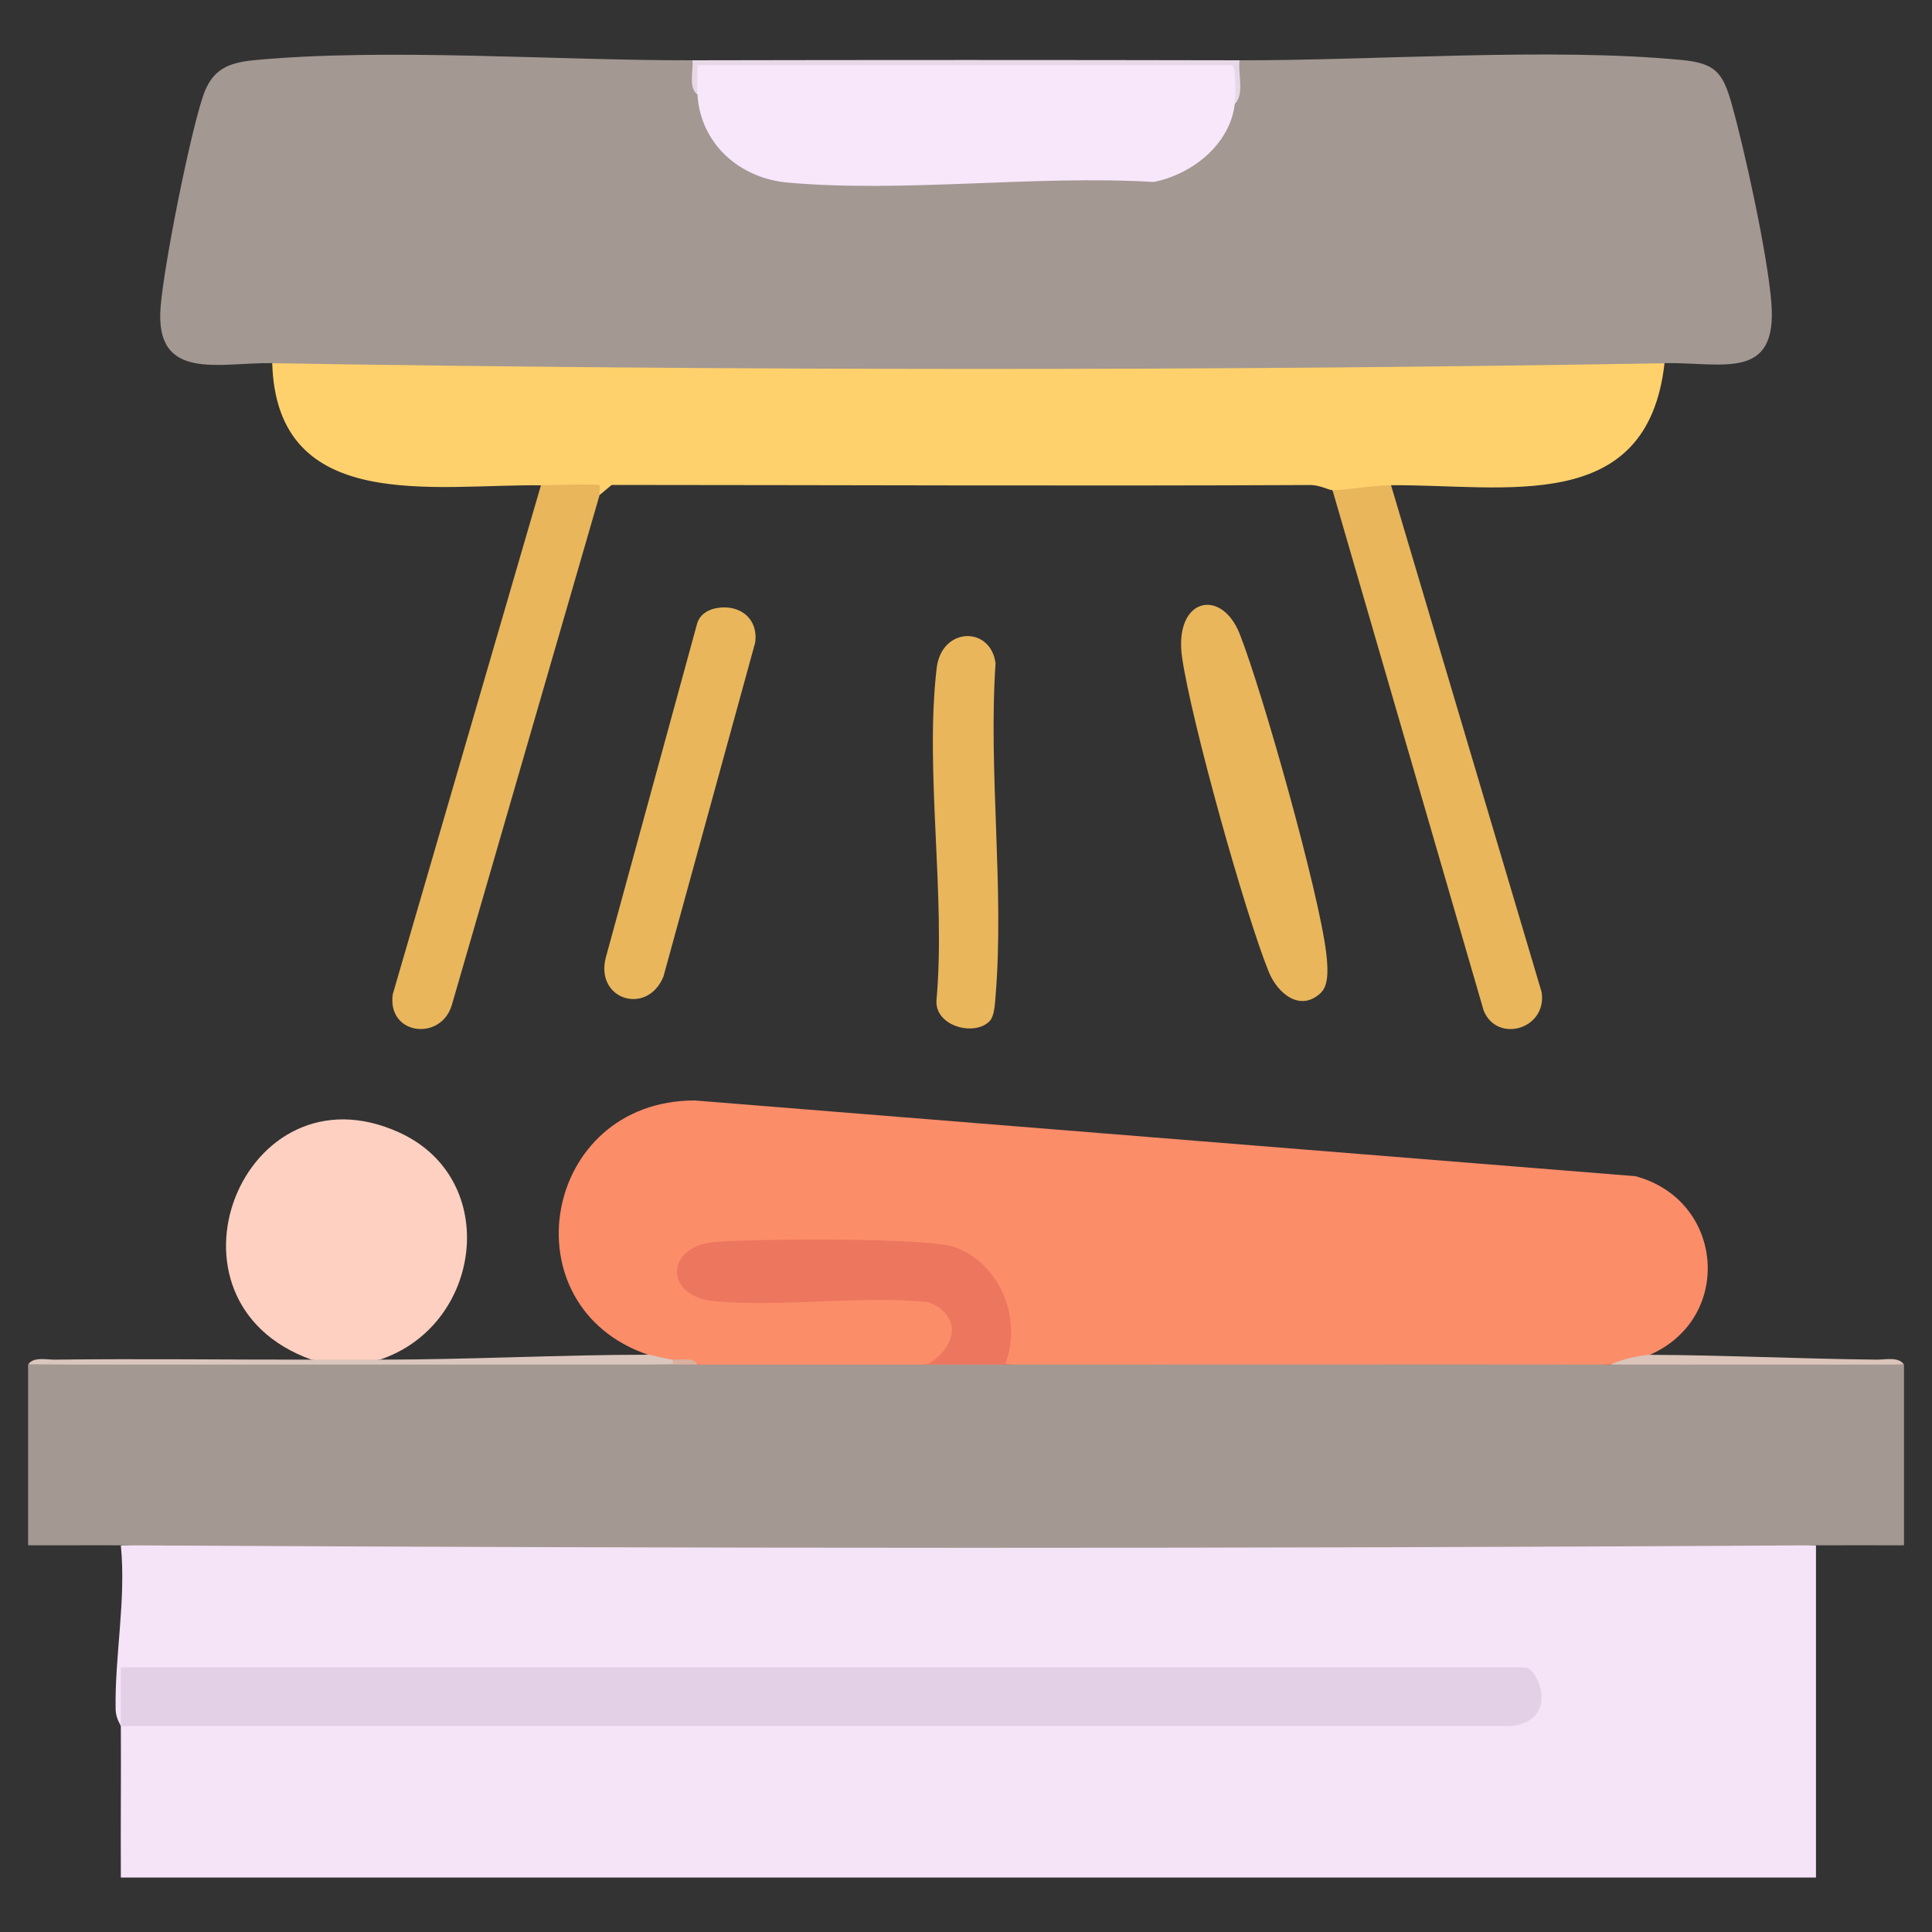 <?xml version="1.0" encoding="UTF-8"?>
<svg id="Layer_18" data-name="Layer 18" xmlns="http://www.w3.org/2000/svg" viewBox="0 0 200 200">
  <rect x="0" y="0" width="200" height="200" fill="#333333" stroke="none"/>
  <defs>
    <style>
      .cls-1 {
        fill: #f5e3f8;
      }

      .cls-2 {
        fill: #fed0c1;
      }

      .cls-3 {
        fill: #f8e6fb;
      }

      .cls-4 {
        fill: #e9b65c;
      }

      .cls-5 {
        fill: #fc8d69;
      }

      .cls-6 {
        fill: #fed16d;
      }

      .cls-7 {
        fill: #e3d0e7;
      }

      .cls-8 {
        fill: #e8d8e7;
      }

      .cls-9 {
        fill: #ed765f;
      }

      .cls-10 {
        fill: #dbc6be;
      }

      .cls-11 {
        fill: #dbc4ba;
      }

      .cls-12 {
        fill: #dab0a1;
      }

      .cls-13 {
        fill: #a39892;
      }
    </style>
  </defs>
  <path class="cls-1" d="M187.99,159.97v34.39H12.51c-.03-5.22.03-10.46,0-15.68l.48-1.01h143.32c2.52-.19,2.82-2.25,1.47-4.03l.11-1.02-.48,1.01H13.14l-.63-1.01c1.61.41,1.54,5.52,0,6.07,0-.09-.52-.79-.54-1.71-.11-5.52,1.1-11.36.54-17,9.74-.46,19.49-.85,29.24-.87,38.99-.08,78-.07,117,0,9.75.02,19.5.41,29.24.86Z"/>
  <path class="cls-13" d="M71.68,6.24l.69.29c-.79.64-.53,2.26-.18,3.25l1.08.63c.55,3.98,3.75,6.8,7.65,7.4,12.71.34,25.71.47,38.44.03,2.75-.09,6.94-3.7,7.34-6.55l1.11-.49c.42-1.3.6-3.13-.2-4.21l.7-.35c14.17.03,32.14-1.34,45.79-.03,3.44.33,4.24,1.29,5.14,4.47,1.39,4.93,3.74,15.71,4.13,20.65.66,8.17-5.03,6.16-11.06,6.26-2.06.3-4.13.58-6.2.78s-4.15.4-6.22.43c-41.82.55-83.7.8-125.5-.44l-6.2-.77c-5.45-.09-12.16,1.98-11.57-5.75.33-4.32,3.02-17.81,4.4-21.9.93-2.75,2.57-3.46,5.38-3.72,13.59-1.27,31.21.05,45.28.02Z"/>
  <path class="cls-13" d="M69.66,141.26c.83-.39,1.69-.38,2.53,0,7.91-1,15.85-.99,23.77,0,2.68-1,5.41-1,8.09,0,20.89-1.39,41.82-1.42,62.71,0,10.1-.62,20.22-.62,30.34,0v18.71c-3.02,0-6.08-.02-9.1,0-58.46.36-117.02.33-175.48,0-3.2-.02-6.41.01-9.61,0v-18.71c22.25-.34,44.51-.57,66.75,0Z"/>
  <path class="cls-5" d="M170.8,140.25c-.97.6-2.31.94-4.05,1.01-20.89-.03-41.81.01-62.71,0l-.73-.97c1.19-5.61-1.37-9.78-7.1-10.58-3.26-.45-22.47-.92-24.31.58-2.92,2.38,2.45,4.14,4.54,3.57,6.63-.24,13.25-.25,19.87-.03,4.31,1.51,4.44,6.85-.37,7.44-7.91,0-15.85,0-23.77,0-.88-.17-1.72-.33-2.53-.51-.71.36-2.3.31-2.53-.51-14.73-5-11-26.33,4.81-26.33l97.38,7.84c9.19,2.46,10.19,14.68,1.49,18.49Z"/>
  <path class="cls-6" d="M172.31,37.59c-1.77,15.88-16.53,12.54-28.32,12.64-.61,1.51-5.24,2.04-6.07.51-.34,0-1.3-.53-2.24-.53-24.12.11-48.24,0-72.36-.01l-1.26,1.05h-5.45s-.62-1.01-.62-1.01c-11.01-.14-27.34,3.04-27.81-12.64,47.56.76,96.57.82,144.12,0Z"/>
  <path class="cls-2" d="M39.32,140.75c-2.35.37-4.72.37-7.08,0-16.96-6.08-7.08-30.9,9.1-23.51,10.58,4.83,8.58,19.99-2.02,23.51Z"/>
  <path class="cls-4" d="M144,50.23l15.59,52.48c.58,3.84-4.61,5.32-6,1.91l-15.65-53.88c1.48,0,4.02-.49,6.07-.51Z"/>
  <path class="cls-4" d="M56,50.23c1.03.01,5.83-.18,6.07,0,.08.06-.05.72,0,1.01l-15.28,52.74c-1.08,3.85-6.74,3.2-6.13-1.06l15.34-52.69Z"/>
  <path class="cls-4" d="M136.8,102.71c-2.12,2.12-4.53.2-5.47-2.13-2.52-6.27-8-25.92-8.96-32.51-.89-6.15,4.05-7.31,5.97-2.43,2.38,6.05,8.22,26.83,8.95,33.02.13,1.13.35,3.2-.5,4.05Z"/>
  <path class="cls-4" d="M74.08,62.97c2.44-.5,4.46,1.04,4.09,3.57l-9.49,34.55c-1.66,4.07-7.06,2.42-5.98-1.92l9.45-34.56c.24-.92,1.03-1.46,1.93-1.64Z"/>
  <path class="cls-4" d="M102.41,105.74c-1.55,1.55-5.58.51-5.47-2.13.98-10.88-1.22-23.79.02-34.42.5-4.33,5.61-4.4,6.1-.52-.76,11.15.92,23.42,0,34.44-.07.78-.09,2.08-.65,2.64Z"/>
  <path class="cls-10" d="M69.66,140.75c.44.14.44.31,0,.51-22.24.01-44.51-.01-66.75,0,.53-.84,1.92-.5,2.77-.51,8.84-.11,17.72.01,26.56,0,2.35,0,4.73,0,7.08,0,9.24,0,18.76-.51,27.81-.51.3,0,1.69.43,2.53.51Z"/>
  <path class="cls-8" d="M128.32,6.24c-.19,1.43.54,3.52-.51,4.55-.79-.5-1.2-1.51-1.24-3.04h-53.04c-.23.94-.68,1.61-1.34,2.03-.96-.72-.39-2.43-.51-3.54,18.87-.04,37.77-.04,56.64,0Z"/>
  <path class="cls-11" d="M170.8,140.25c7.57.03,15.73.42,23.52.5.86,0,2.25-.32,2.77.51-10.11-.01-20.24.02-30.34,0,.83-.48,3.17-1.01,4.05-1.01Z"/>
  <path class="cls-7" d="M12.51,178.68v-6.07h145.39c1.22,0,3.73,5.46-1.51,6.08H12.51Z"/>
  <path class="cls-3" d="M72.19,9.78c-.06-1,.04-2.03,0-3.04h55.34c.47.06.37,3.39.29,4.05-.51,4.18-4.42,7.26-8.39,8.05-12.21-.74-25.87,1.14-37.9.06-4.99-.45-9.03-4.03-9.33-9.12Z"/>
  <path class="cls-9" d="M104.05,141.26c-2.69,0-5.4,0-8.09,0,3.03-1.72,3.76-5.03.14-6.47-7.16-.7-15.1.56-22.17-.09-5.13-.47-5.13-5.64,0-6.12,3.86-.35,21.99-.49,24.83.5,4.77,1.67,7.13,7.48,5.29,12.16Z"/>
  <path class="cls-12" d="M72.19,141.26c-.84,0-1.69,0-2.53,0v-.51c.8.08,2.09-.35,2.53.51Z"/>
</svg>